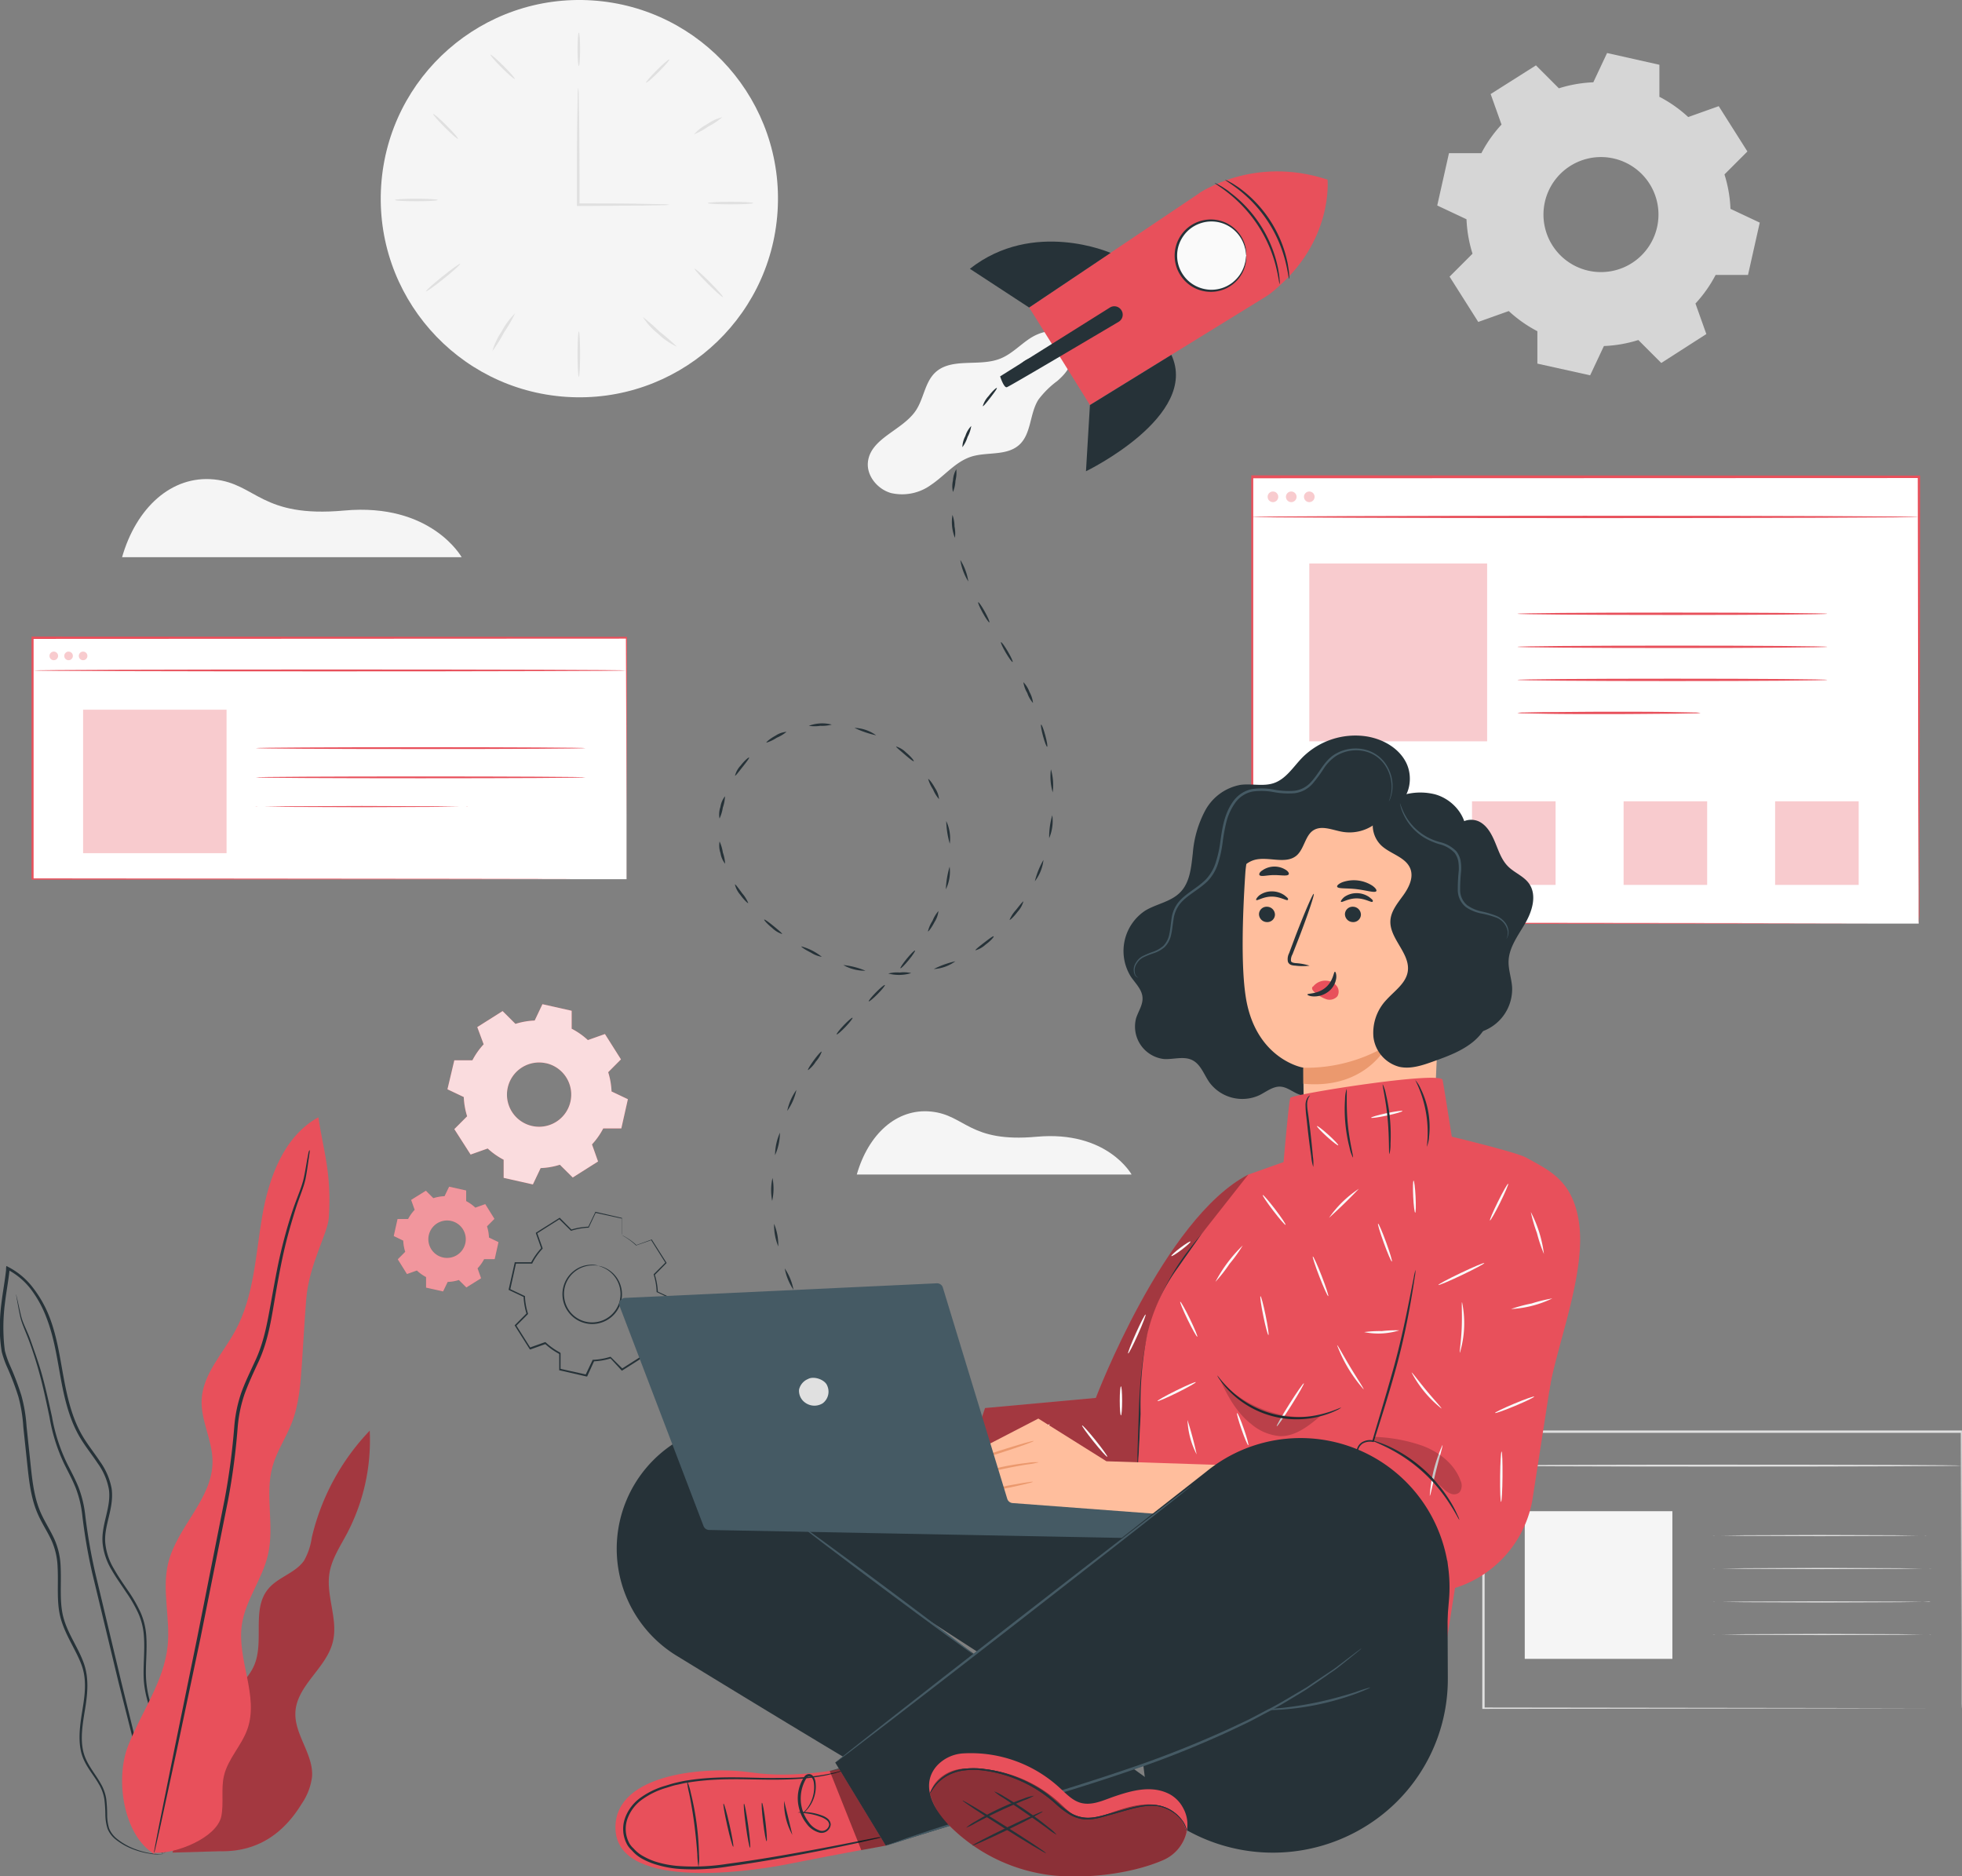 <svg xmlns="http://www.w3.org/2000/svg" viewBox="0 0 427.53 408.78"><rect x="0" y="0" width="427.53" height="408.78" fill="#808080" stroke="none"/><defs><style>.cls-1{fill:#e0e0e0;}.cls-2{fill:#f5f5f5;}.cls-3{opacity:0.8;}.cls-4{fill:#ebebeb;}.cls-10,.cls-11,.cls-4{fill-rule:evenodd;}.cls-11,.cls-5{fill:#fff;}.cls-10,.cls-6{fill:#e8505b;}.cls-7{opacity:0.3;}.cls-8{fill:#263238;}.cls-9{fill:#fafafa;}.cls-12{opacity:0.4;}.cls-13{fill:#ffbe9d;}.cls-14{fill:#eb996e;}.cls-15{fill:#455a64;}.cls-16{opacity:0.2;}</style></defs><title>index.svg</title><g id="Layer_2" data-name="Layer 2"><g id="Background_Complete" data-name="Background Complete"><path class="cls-1" d="M427.36,372.26s0-.37,0-1.09l0-3.16,0-12.06c0-10.44-.05-25.48-.09-43.94l.16.16-104.13,0h0l.21-.21c0,21.32,0,41.7,0,60.25l-.2-.2,74.9.1,21.51.05,5.74,0h0l-5.69,0-21.46.05-75,.1H323v-.2c0-18.55,0-38.93,0-60.25v-.21h.22l104.13,0h.16V312c0,18.51-.07,33.59-.09,44,0,5.2,0,9.26,0,12,0,1.37,0,2.41,0,3.13S427.36,372.26,427.36,372.26Z"/><path class="cls-1" d="M427.4,319.31c0,.12-23.29.21-52,.21s-52-.1-52-.21,23.29-.21,52-.21S427.4,319.19,427.4,319.31Z"/><rect class="cls-2" x="332.25" y="329.24" width="32.17" height="32.17"/><path class="cls-1" d="M419.81,334.55a2,2,0,0,1-.47,0l-1.36,0-5,.07-16.46.06-16.46-.06-5-.07-1.36,0a2,2,0,0,1-.47,0,2,2,0,0,1,.47,0l1.36,0,5-.07,16.46-.06,16.46.06,5,.07,1.36,0A2,2,0,0,1,419.81,334.55Z"/><path class="cls-1" d="M420.85,341.73a2.07,2.07,0,0,1-.48,0l-1.39,0-5.1.07-16.83.06-16.83-.06-5.1-.07-1.39,0a2.07,2.07,0,0,1-.48,0,2.09,2.09,0,0,1,.48,0l1.39,0,5.1-.07,16.83-.06,16.83.06,5.1.07,1.39,0A2.09,2.09,0,0,1,420.85,341.73Z"/><path class="cls-1" d="M420.85,348.92a2.08,2.08,0,0,1-.48,0L419,349l-5.1.07-16.83.06-16.83-.06-5.1-.07-1.39,0a2.08,2.08,0,0,1-.48,0,2.09,2.09,0,0,1,.48,0l1.39,0,5.1-.07,16.83-.06,16.83.06,5.1.07,1.39,0A2.08,2.08,0,0,1,420.85,348.92Z"/><path class="cls-1" d="M420.85,356.1a2.09,2.09,0,0,1-.48,0l-1.39,0-5.1.07-16.83.06-16.83-.06-5.1-.07-1.39,0a2.09,2.09,0,0,1-.48,0,2.08,2.08,0,0,1,.48,0l1.39,0,5.1-.07,16.83-.06,16.83.06,5.1.07,1.39,0A2.08,2.08,0,0,1,420.85,356.1Z"/><circle class="cls-2" cx="126.24" cy="43.28" r="43.28" transform="translate(74.78 166.41) rotate(-86.24)"/><path class="cls-1" d="M145.89,44.61a8.66,8.66,0,0,1-1.53.1l-4.21.08c-3.57,0-8.54.08-14.16.09h-.28v-.28c0-.9,0-1.85,0-2.81,0-6.27,0-11.94.08-16.05l.09-4.86A10.89,10.89,0,0,1,126,19.1a10.91,10.91,0,0,1,.11,1.78l.09,4.86c.05,4.11.08,9.78.08,16.05,0,1,0,1.91,0,2.81l-.28-.28c5.61,0,10.59,0,14.16.09l4.21.08A8.66,8.66,0,0,1,145.89,44.61Z"/><ellipse class="cls-1" cx="126.13" cy="10.75" rx="0.28" ry="3.64"/><ellipse class="cls-1" cx="143.32" cy="15.48" rx="3.58" ry="0.28" transform="translate(31.03 105.88) rotate(-45)"/><path class="cls-1" d="M157.38,25.54a15.07,15.07,0,0,1-3,2,15.08,15.08,0,0,1-3.14,1.73,9.6,9.6,0,0,1,2.85-2.21A9.61,9.61,0,0,1,157.38,25.54Z"/><ellipse class="cls-1" cx="159.18" cy="44.24" rx="4.96" ry="0.28"/><ellipse class="cls-1" cx="90.72" cy="43.57" rx="4.68" ry="0.28"/><ellipse class="cls-1" cx="96.55" cy="60.48" rx="4.77" ry="0.28" transform="translate(-16.58 73.94) rotate(-38.85)"/><path class="cls-1" d="M112.25,68.25a31.8,31.8,0,0,1-2.41,4.17,31.81,31.81,0,0,1-2.56,4.09,15.72,15.72,0,0,1,2.08-4.37A15.72,15.72,0,0,1,112.25,68.25Z"/><ellipse class="cls-1" cx="126.13" cy="77.17" rx="0.28" ry="4.96"/><path class="cls-1" d="M147.5,75.53a14.53,14.53,0,0,1-4.09-2.8,14.53,14.53,0,0,1-3.33-3.67,45.59,45.59,0,0,1,3.7,3.24A45.57,45.57,0,0,1,147.5,75.53Z"/><ellipse class="cls-1" cx="154.45" cy="61.64" rx="0.28" ry="4.36" transform="translate(1.65 127.26) rotate(-45)"/><ellipse class="cls-1" cx="97.11" cy="27.55" rx="0.28" ry="3.82" transform="translate(8.96 76.73) rotate(-45)"/><ellipse class="cls-1" cx="109.53" cy="14.57" rx="0.28" ry="3.74" transform="translate(21.93 81.91) rotate(-45.13)"/><g class="cls-3"><path class="cls-4" d="M361.64,21.11a28.67,28.67,0,0,1,6.23,4.39l6.65-2.37L380.77,33l-5,5a28.63,28.63,0,0,1,1.31,7.5l6.38,3-2.56,11.4-7.06,0a28.57,28.57,0,0,1-4.39,6.23l2.37,6.65L362,79.08l-5-5a28.63,28.63,0,0,1-7.5,1.31l-3,6.38L335,79.22V72.16a28.58,28.58,0,0,1-6.23-4.39l-6.65,2.37-6.25-9.87,5-5a28.69,28.69,0,0,1-1.31-7.5l-6.38-3,2.56-11.4h7.06a28.56,28.56,0,0,1,4.39-6.23l-2.37-6.65,9.87-6.25,5,5a28.63,28.63,0,0,1,7.5-1.31l3-6.38,11.4,2.56,0,7.06ZM351.59,34.52a12.53,12.53,0,1,0,9.49,15A12.53,12.53,0,0,0,351.59,34.52Z"/></g><path class="cls-2" d="M26.6,121.4h74S94,109.49,75,111.23c-18.18,1.65-19.11-5.86-28.36-6.78S29.69,110.61,26.6,121.4Z"/><path class="cls-2" d="M186.7,255.89h59.88s-5.29-9.64-20.71-8.23c-14.72,1.34-15.47-4.74-23-5.49S189.2,247.16,186.7,255.89Z"/></g><g id="Screens"><rect class="cls-5" x="272.81" y="103.94" width="145.28" height="97.28"/><path class="cls-6" d="M418.09,201.22s0-.61,0-1.77l0-5.13L418,174.75l-.11-70.81.21.21-145.27.05h0l.26-.26c0,34.65,0,67.61,0,97.28l-.24-.24,104.67.12,29.9.06,8,0h.05l-7.91,0-29.85.06-104.82.12h-.24v-.24c0-29.67,0-62.62,0-97.28v-.26h.27l145.27.05h.21v.21c0,29.67-.08,54-.11,70.94l-.05,19.52,0,5.09C418.11,200.64,418.09,201.22,418.09,201.22Z"/><path class="cls-6" d="M272.81,112.62c0-.14,32.5-.26,72.58-.26s72.58.12,72.58.26-32.49.26-72.58.26S272.81,112.76,272.81,112.62Z"/><g class="cls-7"><circle class="cls-6" cx="277.38" cy="108.24" r="1.16"/></g><g class="cls-7"><circle class="cls-6" cx="281.37" cy="108.24" r="1.16"/></g><g class="cls-7"><circle class="cls-6" cx="285.3" cy="108.24" r="1.16"/></g><g class="cls-7"><rect class="cls-6" x="285.3" y="122.76" width="38.75" height="38.75"/></g><ellipse class="cls-6" cx="364.42" cy="133.72" rx="33.76" ry="0.26"/><ellipse class="cls-6" cx="364.42" cy="140.92" rx="33.76" ry="0.26"/><ellipse class="cls-6" cx="364.42" cy="148.12" rx="33.76" ry="0.26"/><path class="cls-6" d="M370.56,155.32a9.05,9.05,0,0,1-1.57.1l-4.28.08c-3.61,0-8.6.08-14.11.08s-10.5,0-14.11-.08l-4.28-.08a9,9,0,0,1-1.57-.1,9.08,9.08,0,0,1,1.57-.1l4.28-.08c3.61,0,8.6-.08,14.11-.08s10.5,0,14.11.08l4.28.08A9.09,9.09,0,0,1,370.56,155.32Z"/><g class="cls-7"><rect class="cls-6" x="287.73" y="174.58" width="18.21" height="18.21"/></g><g class="cls-7"><rect class="cls-6" x="320.76" y="174.58" width="18.21" height="18.21"/></g><g class="cls-7"><rect class="cls-6" x="353.79" y="174.58" width="18.21" height="18.21"/></g><g class="cls-7"><rect class="cls-6" x="386.81" y="174.58" width="18.21" height="18.21"/></g><rect class="cls-5" x="7.11" y="138.98" width="129.42" height="52.57"/><path class="cls-6" d="M136.54,191.55s0-.32,0-.94l0-2.73,0-10.46L136.39,139l.14.14-129.41.06h0l.2-.2c0,18.41,0,36.18,0,52.57l-.2-.2,92.79.09,26.92.05,7.2,0h0l-7.16,0-26.87.05-92.93.09h-.2v-.2c0-16.39,0-34.16,0-52.57v-.2h.21l129.41.06h.14V139l-.08,38.53c0,4.53,0,8,0,10.43l0,2.7C136.55,191.25,136.54,191.55,136.54,191.55Z"/><path class="cls-6" d="M7.24,146.07c0-.11,28.93-.21,64.61-.21s64.61.09,64.61.21-28.92.2-64.61.2S7.24,146.19,7.24,146.07Z"/><g class="cls-7"><circle class="cls-6" cx="11.72" cy="142.9" r="0.94"/></g><g class="cls-7"><circle class="cls-6" cx="14.94" cy="142.9" r="0.94"/></g><g class="cls-7"><circle class="cls-6" cx="18.11" cy="142.9" r="0.94"/></g><g class="cls-7"><rect class="cls-6" x="18.11" y="154.62" width="31.26" height="31.26"/></g><ellipse class="cls-6" cx="91.66" cy="162.99" rx="35.93" ry="0.2"/><ellipse class="cls-6" cx="91.66" cy="169.36" rx="35.93" ry="0.2"/><path class="cls-6" d="M102,175.73a2.05,2.05,0,0,1-.47,0l-1.35,0-5,.07-16.35.06-16.36-.06-5-.07-1.35,0a2.05,2.05,0,0,1-.47,0,2,2,0,0,1,.47,0l1.35,0,5-.07,16.36-.06,16.35.06,5,.07,1.35,0A2,2,0,0,1,102,175.73Z"/></g><g id="Rocket"><path class="cls-2" d="M231.64,72.92c-2.17-1.45-5.15-.57-7.32.88s-4,3.43-6.45,4.37c-4.56,1.77-10.55-.33-14.09,3-2.25,2.14-2.48,5.66-4.2,8.25-2.9,4.36-9.85,6-10.45,11.2-.35,3,2.05,5.94,5,6.79a10.7,10.7,0,0,0,8.7-1.74c3-2,5.3-5,8.69-6.14S219.22,99.4,222,97s2.32-6.86,4.28-9.94A20,20,0,0,1,230.39,83c1.47-1.27,2.87-2.84,3.12-4.77S233,73,231.64,72.92"/><ellipse class="cls-8" cx="175.98" cy="286.42" rx="0.26" ry="1.25" transform="translate(-128.45 143.85) rotate(-33.34)"/><path class="cls-8" d="M171,276.35a12.15,12.15,0,0,1,1.9,4.63,12.15,12.15,0,0,1-1.9-4.63Z"/><path class="cls-8" d="M168.68,266.63a12.15,12.15,0,0,1,.91,4.92,12.15,12.15,0,0,1-.91-4.92Z"/><path class="cls-8" d="M168.33,256.64a12.15,12.15,0,0,1-.07,5,12.15,12.15,0,0,1,.07-5Z"/><path class="cls-8" d="M169.95,246.78a12.15,12.15,0,0,1-1.06,4.89,12.16,12.16,0,0,1,1.06-4.89Z"/><path class="cls-8" d="M173.54,237.46a12.14,12.14,0,0,1-2,4.57,12.15,12.15,0,0,1,2-4.57Z"/><path class="cls-8" d="M179.05,229.13a6.29,6.29,0,0,1-1.28,2.16,6.8,6.8,0,0,1-1.69,1.86c-.14-.09.45-1.05,1.27-2.17S178.94,229,179.05,229.13Z"/><ellipse class="cls-8" cx="184.05" cy="223.53" rx="2.5" ry="0.26" transform="translate(-104.75 202.63) rotate(-46.39)"/><ellipse class="cls-8" cx="191.06" cy="216.39" rx="2.5" ry="0.26" transform="translate(-97.17 200.58) rotate(-45.42)"/><ellipse class="cls-8" cx="197.8" cy="209" rx="2.5" ry="0.26" transform="translate(-89.24 229.36) rotate(-50.63)"/><path class="cls-8" d="M204.49,198.48a5.37,5.37,0,0,1-.84,2.38c-.64,1.24-1.33,2.14-1.45,2.06a7.33,7.33,0,0,1,1-2.3A7.46,7.46,0,0,1,204.49,198.48Z"/><path class="cls-8" d="M206.93,188.82a8.83,8.83,0,0,1-.82,4.93,19.68,19.68,0,0,1,.82-4.93Z"/><path class="cls-8" d="M206.19,178.88a8.83,8.83,0,0,1,.77,4.94,19.63,19.63,0,0,1-.77-4.94Z"/><path class="cls-8" d="M202.26,169.73c.12-.08.85.79,1.51,2a5.18,5.18,0,0,1,.85,2.38,7.83,7.83,0,0,1-1.31-2.13A7.91,7.91,0,0,1,202.26,169.73Z"/><path class="cls-8" d="M195.28,162.64a5.14,5.14,0,0,1,2.16,1.31c1.08.9,1.78,1.8,1.67,1.89s-1-.62-2-1.49S195.2,162.76,195.28,162.64Z"/><path class="cls-8" d="M186.19,158.58a8.53,8.53,0,0,1,4.73,1.62,21.37,21.37,0,0,1-4.73-1.62Z"/><path class="cls-8" d="M176.25,158.13a8.23,8.23,0,0,1,5-.26,8.14,8.14,0,0,1-2.49.26A8.25,8.25,0,0,1,176.25,158.13Z"/><path class="cls-8" d="M167,161.8c-.08-.11.78-.87,2-1.53a5,5,0,0,1,2.39-.83,8.49,8.49,0,0,1-2.14,1.29A8.36,8.36,0,0,1,167,161.8Z"/><path class="cls-8" d="M160.16,169a5.06,5.06,0,0,1,1.23-2.21c.86-1.11,1.74-1.84,1.84-1.74s-.59,1-1.43,2.06S160.29,169.07,160.16,169Z"/><path class="cls-8" d="M156.79,178.33a4.93,4.93,0,0,1,.19-2.52,5,5,0,0,1,1-2.33,8.42,8.42,0,0,1-.47,2.46A8.58,8.58,0,0,1,156.79,178.33Z"/><path class="cls-8" d="M158,188.18a5,5,0,0,1-1-2.33,5,5,0,0,1-.2-2.52,8.49,8.49,0,0,1,.71,2.4A8.33,8.33,0,0,1,158,188.18Z"/><path class="cls-8" d="M163.05,196.75c-.11.09-.94-.69-1.75-1.82a5.23,5.23,0,0,1-1.16-2.24c.13-.07.79.83,1.59,1.94A7.57,7.57,0,0,1,163.05,196.75Z"/><path class="cls-8" d="M170.42,203.49a5.53,5.53,0,0,1-2.15-1.31c-1.08-.87-1.83-1.73-1.74-1.83s1,.56,2.06,1.43S170.5,203.37,170.42,203.49Z"/><path class="cls-8" d="M179.08,208.46a6.17,6.17,0,0,1-2.35-.9c-1.24-.63-2.18-1.24-2.11-1.37a12.15,12.15,0,0,1,4.46,2.27Z"/><path class="cls-8" d="M188.6,211.49a9.48,9.48,0,0,1-4.84-1.24,17,17,0,0,1,4.84,1.24Z"/><path class="cls-8" d="M198.56,212a9,9,0,0,1-5,.1,7.52,7.52,0,0,1,2.5-.22A7.6,7.6,0,0,1,198.56,212Z"/><path class="cls-8" d="M208.18,209.43a8.76,8.76,0,0,1-4.7,1.69,20,20,0,0,1,4.7-1.69Z"/><path class="cls-8" d="M216.53,204c.1.1-.66,1-1.77,1.8a5.34,5.34,0,0,1-2.2,1.24c-.08-.12.79-.82,1.88-1.66S216.43,203.86,216.53,204Z"/><path class="cls-8" d="M223,196.4a5.43,5.43,0,0,1-1.23,2.21c-.84,1.12-1.67,1.89-1.78,1.79a7.37,7.37,0,0,1,1.36-2.11C222.22,197.2,222.91,196.32,223,196.4Z"/><path class="cls-8" d="M227.37,187.41A9.29,9.29,0,0,1,225.5,192a17.7,17.7,0,0,1,1.87-4.64Z"/><path class="cls-8" d="M229.3,177.61a9.59,9.59,0,0,1-.68,5,16.64,16.64,0,0,1,.68-5Z"/><path class="cls-8" d="M229,167.62a12.15,12.15,0,0,1,.39,5,12.15,12.15,0,0,1-.39-5Z"/><ellipse class="cls-8" cx="227.53" cy="160.28" rx="0.26" ry="2.5" transform="translate(-33.97 64.99) rotate(-15.14)"/><path class="cls-8" d="M223,148.62a6.13,6.13,0,0,1,1.33,2.14,6.23,6.23,0,0,1,.77,2.4,6.24,6.24,0,0,1-1.25-2.18A6.35,6.35,0,0,1,223,148.62Z"/><ellipse class="cls-8" cx="219.39" cy="142.07" rx="0.26" ry="2.5" transform="translate(-41.73 130.5) rotate(-30.39)"/><ellipse class="cls-8" cx="214.37" cy="133.41" rx="0.26" ry="2.5" transform="translate(-37.79 120.47) rotate(-28.96)"/><path class="cls-8" d="M209.26,122a12.12,12.12,0,0,1,1.74,4.68,12.12,12.12,0,0,1-1.74-4.68Z"/><path class="cls-8" d="M207.55,112.19a7.31,7.31,0,0,1,.44,2.47,7.33,7.33,0,0,1,.09,2.51,9.34,9.34,0,0,1-.53-5Z"/><path class="cls-8" d="M208.38,102.24a7.29,7.29,0,0,1-.18,2.5,7.29,7.29,0,0,1-.54,2.45,5.46,5.46,0,0,1,0-2.52A5.46,5.46,0,0,1,208.38,102.24Z"/><path class="cls-8" d="M211.64,92.81a7.33,7.33,0,0,1-.8,2.38,7.31,7.31,0,0,1-1.13,2.24,5.44,5.44,0,0,1,.65-2.44A5.43,5.43,0,0,1,211.64,92.81Z"/><path class="cls-8" d="M217.21,84.53c.11.1-.55,1-1.39,2.09s-1.55,1.95-1.67,1.87a5.41,5.41,0,0,1,1.26-2.19C216.26,85.19,217.11,84.43,217.21,84.53Z"/><path class="cls-8" d="M224.72,77.95c.08.12-.78.83-1.87,1.67A7.29,7.29,0,0,1,220.76,81c-.09-.11.67-.95,1.77-1.8A5.46,5.46,0,0,1,224.72,77.95Z"/><path class="cls-8" d="M233.62,73.42a17.3,17.3,0,0,1-4.59,2,9.39,9.39,0,0,1,4.59-2Z"/><ellipse class="cls-8" cx="239.64" cy="71.81" rx="1.25" ry="0.26" transform="translate(-9.05 44.62) rotate(-10.44)"/><path class="cls-6" d="M261.28,42.14s11.75-8.38,28-3c0,0,1.34,13.46-11.7,24.16"/><path class="cls-6" d="M224.25,67c.5.75,13.25,21.24,13.25,21.24l38.27-23.58a13.4,13.4,0,0,0,3.74-19.38h0a13.4,13.4,0,0,0-18.23-3.15Z"/><path class="cls-8" d="M237.5,88.25l-.86,14.42s24.8-12,18.61-25.36Z"/><path class="cls-8" d="M242,55.1s-16.82-7.42-30.66,3.46L224.25,67Z"/><path class="cls-8" d="M241.86,67,217.93,82s.82,2.57,1.47,2.36,18.52-10.8,24.36-14.25a1.8,1.8,0,0,0,.47-2.7h0A1.81,1.81,0,0,0,241.86,67Z"/><circle class="cls-9" cx="263.91" cy="55.67" r="7.66"/><path class="cls-8" d="M271.57,55.67c-.06,0,0-.68-.34-1.85a7.64,7.64,0,0,0-2.8-4.1,7.46,7.46,0,0,0-7.05-1,7.35,7.35,0,0,0-3.44,2.59,7.39,7.39,0,0,0,0,8.76,7.35,7.35,0,0,0,3.44,2.59,7.46,7.46,0,0,0,7.05-1,7.64,7.64,0,0,0,2.8-4.1c.31-1.16.28-1.85.34-1.85a1.74,1.74,0,0,1,0,.49,6.06,6.06,0,0,1-.17,1.4,7.63,7.63,0,0,1-2.77,4.34,7.75,7.75,0,0,1-3.29,1.5,7.87,7.87,0,0,1-4.15-.32,7.79,7.79,0,0,1-3.68-2.74,7.86,7.86,0,0,1,0-9.36,7.79,7.79,0,0,1,3.68-2.74,7.87,7.87,0,0,1,4.15-.32,7.75,7.75,0,0,1,3.29,1.5,7.63,7.63,0,0,1,2.77,4.34,6.06,6.06,0,0,1,.17,1.4A1.74,1.74,0,0,1,271.57,55.67Z"/><path class="cls-8" d="M280.9,60.78c-.1,0-.21-1.49-.8-3.82a29.16,29.16,0,0,0-1.33-4,28.85,28.85,0,0,0-5.56-8.61,29.15,29.15,0,0,0-3.09-2.86c-1.88-1.49-3.2-2.21-3.15-2.3a4.1,4.1,0,0,1,1,.45,10.4,10.4,0,0,1,1.07.63c.4.27.88.55,1.35.93A25.7,25.7,0,0,1,273.56,44a27,27,0,0,1,5.66,8.76,25.7,25.7,0,0,1,1.25,4.09c.15.59.21,1.14.29,1.62a10.42,10.42,0,0,1,.14,1.23A4.1,4.1,0,0,1,280.9,60.78Z"/><path class="cls-8" d="M278.84,61.88c-.1,0-.22-1.51-.82-3.88a30,30,0,0,0-1.35-4.06A29.62,29.62,0,0,0,271,45.15a29.94,29.94,0,0,0-3.13-2.92c-1.9-1.53-3.24-2.28-3.19-2.36a4.23,4.23,0,0,1,1,.47,10.7,10.7,0,0,1,1.08.65c.41.27.89.57,1.37,1a26.43,26.43,0,0,1,3.25,2.89,27.73,27.73,0,0,1,5.73,8.93,26.43,26.43,0,0,1,1.27,4.16c.15.6.22,1.16.3,1.64a10.73,10.73,0,0,1,.14,1.25A4.23,4.23,0,0,1,278.84,61.88Z"/></g><g id="Plant"><path class="cls-6" d="M44.74,379.78c-.86-3.4,1.39-6.8,3.9-9.24s5.51-4.64,6.82-7.89c2.13-5.26-.66-12.11,3-16.49,2.13-2.58,5.92-3.42,7.81-6.18A14.16,14.16,0,0,0,67.94,335a50.22,50.22,0,0,1,12.62-23.3,43.58,43.58,0,0,1-5,22.5c-1.47,2.76-3.27,5.45-3.77,8.53-.81,5,2,10.19.7,15.11-1.44,5.62-7.79,9.36-8.12,15.16-.28,4.9,4,9.23,3.62,14.12a13.23,13.23,0,0,1-2.21,5.8c-3.83,6.28-9.42,10.59-17.86,10.4l-10.34.3Z"/><g class="cls-7"><path d="M44.74,379.78c-.86-3.4,1.39-6.8,3.9-9.24s5.51-4.64,6.82-7.89c2.13-5.26-.66-12.11,3-16.49,2.13-2.58,5.92-3.42,7.81-6.18A14.16,14.16,0,0,0,67.94,335a50.22,50.22,0,0,1,12.62-23.3,43.58,43.58,0,0,1-5,22.5c-1.47,2.76-3.27,5.45-3.77,8.53-.81,5,2,10.19.7,15.11-1.44,5.62-7.79,9.36-8.12,15.16-.28,4.9,4,9.23,3.62,14.12a13.23,13.23,0,0,1-2.21,5.8c-3.83,6.28-9.42,10.59-17.86,10.4l-10.34.3Z"/></g><path class="cls-8" d="M35.46,403.93a8.25,8.25,0,0,1-2.85-.08,17.28,17.28,0,0,1-3.35-.86,14.24,14.24,0,0,1-4.14-2.3,5.79,5.79,0,0,1-1.69-2.28,10.7,10.7,0,0,1-.47-3.09,30,30,0,0,0-.22-3.35,9.22,9.22,0,0,0-1.24-3.33c-1.21-2.15-3.22-4.19-3.86-7.1s-.17-6,.33-9.06,1-6.48-.19-9.71-3.34-6.17-4.45-9.82-.56-7.64-.78-11.55a15.32,15.32,0,0,0-1.31-5.75c-.83-1.83-2-3.57-2.87-5.5-1.81-3.9-2.11-8.32-2.59-12.65l-.7-6.61A32.34,32.34,0,0,0,4,304.28a58.37,58.37,0,0,0-2.44-6.41,21.25,21.25,0,0,1-1.18-3.35A33.59,33.59,0,0,1,0,291a41.9,41.9,0,0,1,.32-7.15c.29-2.38.74-4.75,1-7.14l0-.41.06-.48.42.21a16,16,0,0,1,5.54,4.73A25.33,25.33,0,0,1,10.81,287c1.7,4.45,2.3,9.11,3.14,13.56s1.92,8.82,4.18,12.53c1.12,1.85,2.48,3.54,3.67,5.34a14.62,14.62,0,0,1,2.53,5.91c.59,4.38-1.84,8.2-1.36,12.08a13.41,13.41,0,0,0,1.86,5.38c.93,1.66,2,3.19,3.06,4.74a30.32,30.32,0,0,1,2.75,4.78,15.12,15.12,0,0,1,1.24,5.19c.23,3.49-.28,6.79,0,9.91a22.82,22.82,0,0,0,2.5,8.51c1.24,2.55,2.61,4.86,3.77,7.09a36.27,36.27,0,0,1,1.55,3.3,16.21,16.21,0,0,1,.89,3.27,20.63,20.63,0,0,1,0,5.9,14.87,14.87,0,0,1-3,7.51,7.15,7.15,0,0,1-.84.9,4.11,4.11,0,0,1-.68.57c-.39.28-.59.41-.59.41a13.07,13.07,0,0,0,2-2,15,15,0,0,0,2.85-7.46,20.52,20.52,0,0,0-.1-5.82,16,16,0,0,0-.9-3.2c-.43-1.07-1-2.15-1.56-3.26-1.16-2.22-2.55-4.52-3.82-7.08a23.2,23.2,0,0,1-2.59-8.66c-.25-3.19.25-6.51,0-9.91a14.6,14.6,0,0,0-1.22-5,29.87,29.87,0,0,0-2.72-4.69c-1-1.54-2.14-3.08-3.1-4.77a14,14,0,0,1-1.94-5.6c-.47-4.13,1.94-8,1.34-12a14,14,0,0,0-2.45-5.65c-1.17-1.77-2.54-3.46-3.69-5.35-2.33-3.81-3.44-8.27-4.27-12.73s-1.45-9.08-3.12-13.44a24.7,24.7,0,0,0-3.29-6.15,15.31,15.31,0,0,0-5.3-4.53l.48-.26,0,.42c-.27,2.42-.72,4.78-1,7.14a41.29,41.29,0,0,0-.31,7,33.8,33.8,0,0,0,.3,3.45,20.82,20.82,0,0,0,1.14,3.23,58.78,58.78,0,0,1,2.45,6.48,32.89,32.89,0,0,1,1.13,6.73l.7,6.61c.47,4.35.77,8.69,2.51,12.46.86,1.88,2,3.61,2.86,5.51a15.91,15.91,0,0,1,1.35,6c.2,4-.34,7.89.72,11.43s3.29,6.47,4.41,9.81.68,6.87.16,10-1,6.14-.38,8.89,2.54,4.8,3.77,7a9.57,9.57,0,0,1,1.26,3.46,29.92,29.92,0,0,1,.2,3.39,10.48,10.48,0,0,0,.42,3,5.54,5.54,0,0,0,1.59,2.18,14.18,14.18,0,0,0,4,2.31,17.81,17.81,0,0,0,3.31.92,13.25,13.25,0,0,0,2.1.21C35.21,403.92,35.46,403.93,35.46,403.93Z"/><path class="cls-8" d="M3.49,282a1.21,1.21,0,0,1,.1.31l.22.93c.2.82.43,2,.82,3.58S6,290.06,6.74,292.2s1.65,4.58,2.42,7.35,1.45,5.83,2.17,9.11a38.31,38.31,0,0,0,3.25,10.11c.84,1.68,1.78,3.39,2.53,5.25A24.39,24.39,0,0,1,18.56,330a119.94,119.94,0,0,0,2.16,12.52l5.71,23.92,4.79,19.51,3.17,13.17.83,3.59.2.94a1.21,1.21,0,0,1,0,.32,1.21,1.21,0,0,1-.11-.31l-.26-.92-1-3.56L30.76,386l-4.93-19.47-5.76-23.93a118.25,118.25,0,0,1-2.15-12.57,23.84,23.84,0,0,0-1.4-5.8c-.72-1.82-1.65-3.51-2.49-5.21a38.55,38.55,0,0,1-3.24-10.27c-.69-3.29-1.34-6.35-2.08-9.1s-1.53-5.21-2.31-7.34-1.65-3.89-2-5.48-.54-2.79-.7-3.62l-.16-.94A1.21,1.21,0,0,1,3.49,282Z"/><path class="cls-6" d="M33.64,403.95c-6.73-4.05-8.6-16.24-5.74-23.56s7.83-14,8.63-21.8c.62-6-1.31-12.19.12-18.05,1.93-7.92,9.71-14,9.66-22.16,0-4.57-2.6-8.89-2.37-13.46.29-5.6,4.61-10,7.3-14.94,4.12-7.53,4.44-16.46,5.88-24.92s4.72-17.51,12.25-21.64c1.07,7.2,2.93,12.13,2.28,21.87-.23,3.5-4.34,10.17-4.93,17.84-.36,4.58-.61,9.17-.92,13.75s-.61,9-2.24,13.17c-1.24,3.19-3.23,6.09-4.16,9.39-1.75,6.2.46,12.95-1,19.24-1.2,5.33-4.92,9.9-5.7,15.3-1.1,7.59,3.77,15.52,1.21,22.75-1.27,3.59-4.25,6.46-5.11,10.17-.67,2.88,0,5.93-.58,8.83-1,4.66-9.89,8.23-14.64,7.92"/><path class="cls-8" d="M67.48,250.55a1.86,1.86,0,0,1,0,.41l-.16,1.18c-.16,1-.34,2.56-.71,4.53s-1.42,4.21-2.25,6.89-1.75,5.77-2.53,9.23-1.46,7.29-2.16,11.41-1.46,8.61-3.53,12.9c-1,2.15-2,4.31-2.84,6.6A29.71,29.71,0,0,0,51.79,311a147.27,147.27,0,0,1-2.07,15.72l-6,30-5.16,24.44L35,397.63l-1,4.47-.28,1.16a1.87,1.87,0,0,1-.12.39,1.84,1.84,0,0,1,0-.4l.21-1.17.87-4.5,3.33-16.51,5-24.47,5.95-30a149,149,0,0,0,2.08-15.67,30.26,30.26,0,0,1,1.51-7.43c.84-2.35,1.92-4.51,2.88-6.64,2.06-4.22,2.8-8.64,3.55-12.74s1.42-8,2.24-11.42,1.72-6.57,2.63-9.24,1.94-4.9,2.35-6.83.62-3.47.83-4.5l.22-1.17A1.85,1.85,0,0,1,67.48,250.55Z"/></g><g id="Gears"><path class="cls-8" d="M130.42,275.79a4.78,4.78,0,0,1,1.5.47,6.31,6.31,0,0,1,3,3,6.39,6.39,0,0,1,.61,2.92,6.49,6.49,0,0,1-1,3.27,6.49,6.49,0,0,1-2.87,2.46,6.46,6.46,0,0,1-7.51-1.69,6.49,6.49,0,0,1-1.54-3.45,6.49,6.49,0,0,1,.49-3.39,6.39,6.39,0,0,1,1.8-2.38,6.31,6.31,0,0,1,4-1.46,4.79,4.79,0,0,1,1.55.22s-.55-.11-1.55-.07a6.32,6.32,0,0,0-3.83,1.51,6.19,6.19,0,0,0-2.12,5.53A6.19,6.19,0,0,0,124.4,286a6.14,6.14,0,0,0,7.1,1.59,6.19,6.19,0,0,0,2.73-2.32,6.19,6.19,0,0,0,.44-5.9,6.32,6.32,0,0,0-2.82-3C131,275.92,130.41,275.83,130.42,275.79Z"/><path class="cls-8" d="M135.5,269a1.37,1.37,0,0,1,0-.22l0-.68,0-2.67,0,.06-5.77-1.26.1-.05-1.52,3.23,0,.06h-.07a14.45,14.45,0,0,0-3.76.67l-.07,0-.05-.05-2.54-2.51.16,0-5,3.17.06-.17,1.2,3.36,0,.09-.06.07a14.37,14.37,0,0,0-2.19,3.12l0,.08H112.3l.16-.13L111.17,281l-.09-.19,3.22,1.53.09,0v.1a14.4,14.4,0,0,0,.66,3.75l0,.1-.08.08-2.52,2.53,0-.22,3.16,5-.21-.07,3.36-1.2.1,0,.08.07a14.32,14.32,0,0,0,3.11,2.19h0l.1.16h0v1.76q0,.89,0,1.78l-.14-.18,5.76,1.29-.2.1,1.53-3.22,0-.1h.11a14.31,14.31,0,0,0,3.75-.65l.1,0,.08.08,2.53,2.52-.21,0,5-3.16-.07.2-1.19-3.36,0-.09.07-.07a14.32,14.32,0,0,0,2.2-3.11l0-.08h3.66l-.15.12,1.31-5.76.08.16-3.22-1.54-.07,0v-.08a14.41,14.41,0,0,0-.64-3.76l0-.07.05-.05,2.53-2.52v.13l-3.14-5,.1,0-3.37,1.18h0l0,0a15,15,0,0,0-2.29-1.77l-.61-.37-.2-.12.22.1c.14.07.35.18.63.35a14,14,0,0,1,2.34,1.73h-.06l3.36-1.22.06,0,0,.06,3.18,5,0,.07-.06.06-2.51,2.54,0-.12a14.6,14.6,0,0,1,.68,3.82l-.07-.11,3.23,1.52.1,0,0,.11-1.28,5.77,0,.12h-3.69l.14-.08a14.62,14.62,0,0,1-2.24,3.19l0-.17,1.2,3.36,0,.13-.11.07-5,3.17-.12.07-.1-.1L133,295.92l.18,0a14.64,14.64,0,0,1-3.84.67l.15-.1L128,299.76l-.06.13-.14,0L122,298.56l-.14,0v-3.69h0l.1.16h0a14.67,14.67,0,0,1-3.18-2.24l.18,0-3.36,1.2-.14,0-.08-.12-3.16-5-.08-.12.1-.1,2.52-2.53,0,.18a14.73,14.73,0,0,1-.67-3.84l.1.15-3.22-1.53-.12-.06,0-.13,1.3-5.76,0-.13h3.7l-.14.08a14.63,14.63,0,0,1,2.25-3.18l0,.15-1.19-3.37,0-.11.1-.06,5-3.15.09-.06.07.07,2.52,2.53-.12,0a14.6,14.6,0,0,1,3.83-.65l-.09.06,1.54-3.22,0-.07.07,0,5.76,1.33h0v0c0,1.15,0,2,0,2.65v.68A1.77,1.77,0,0,1,135.5,269Z"/><path class="cls-10" d="M124.62,224.15a16,16,0,0,1,3.48,2.45l3.72-1.32,3.49,5.52-2.78,2.8a16,16,0,0,1,.73,4.19l3.56,1.69-1.43,6.37h-3.94a16,16,0,0,1-2.45,3.48l1.32,3.72-5.52,3.49-2.8-2.78a16,16,0,0,1-4.19.73l-1.69,3.56-6.37-1.43v-3.95a16,16,0,0,1-3.48-2.45l-3.72,1.32L99,246l2.79-2.8a16,16,0,0,1-.73-4.19l-3.56-1.69L99,231h3.94a16,16,0,0,1,2.45-3.48L104,223.77l5.52-3.49,2.8,2.79a16,16,0,0,1,4.19-.73l1.69-3.56,6.37,1.43v3.95Zm-5.62,7.5a7,7,0,1,0,5.3,8.37A7,7,0,0,0,119,231.64Z"/><g class="cls-3"><path class="cls-11" d="M124.62,224.15a16,16,0,0,1,3.48,2.45l3.72-1.32,3.49,5.52-2.78,2.8a16,16,0,0,1,.73,4.19l3.56,1.69-1.43,6.37h-3.94a16,16,0,0,1-2.45,3.48l1.32,3.72-5.52,3.49-2.8-2.78a16,16,0,0,1-4.19.73l-1.69,3.56-6.37-1.43v-3.95a16,16,0,0,1-3.48-2.45l-3.72,1.32L99,246l2.79-2.8a16,16,0,0,1-.73-4.19l-3.56-1.69L99,231h3.94a16,16,0,0,1,2.45-3.48L104,223.77l5.52-3.49,2.8,2.79a16,16,0,0,1,4.19-.73l1.69-3.56,6.37,1.43v3.95Zm-5.62,7.5a7,7,0,1,0,5.3,8.37A7,7,0,0,0,119,231.64Z"/></g><path class="cls-10" d="M101.58,261.68a9.33,9.33,0,0,1,2,1.43l2.16-.77,2,3.21-1.62,1.63a9.32,9.32,0,0,1,.43,2.44l2.07,1-.83,3.71h-2.3a9.29,9.29,0,0,1-1.43,2l.77,2.16-3.21,2-1.63-1.62a9.32,9.32,0,0,1-2.44.42l-1,2.07-3.71-.83v-2.3a9.3,9.3,0,0,1-2-1.43l-2.16.77-2-3.21,1.62-1.63a9.34,9.34,0,0,1-.43-2.44l-2.07-1,.83-3.71h2.3a9.3,9.3,0,0,1,1.43-2l-.77-2.16,3.21-2,1.63,1.62a9.32,9.32,0,0,1,2.44-.43l1-2.07,3.71.83v2.3ZM98.31,266a4.08,4.08,0,1,0,3.09,4.87A4.08,4.08,0,0,0,98.31,266Z"/><g class="cls-12"><path class="cls-11" d="M101.58,261.68a9.33,9.33,0,0,1,2,1.43l2.16-.77,2,3.21-1.62,1.63a9.32,9.32,0,0,1,.43,2.44l2.07,1-.83,3.71h-2.3a9.29,9.29,0,0,1-1.43,2l.77,2.16-3.21,2-1.63-1.62a9.32,9.32,0,0,1-2.44.42l-1,2.07-3.71-.83v-2.3a9.3,9.3,0,0,1-2-1.43l-2.16.77-2-3.21,1.62-1.63a9.34,9.34,0,0,1-.43-2.44l-2.07-1,.83-3.71h2.3a9.3,9.3,0,0,1,1.43-2l-.77-2.16,3.21-2,1.63,1.62a9.32,9.32,0,0,1,2.44-.43l1-2.07,3.71.83v2.3ZM98.31,266a4.08,4.08,0,1,0,3.09,4.87A4.08,4.08,0,0,0,98.31,266Z"/></g></g><g id="Character"><path class="cls-8" d="M322.44,224.88a9.77,9.77,0,0,0,7.06-9.74c-.12-2-.85-3.86-.77-5.82.13-3,2.15-5.61,3.67-8.25s2.54-6.12.77-8.59c-1.15-1.61-3.18-2.33-4.57-3.73s-2-3.27-2.74-5.06-1.67-3.64-3.35-4.59-4.25-.53-4.94,1.28"/><path class="cls-8" d="M304.27,175.55c3-1.9,3.72-6.31,2.1-9.47s-5.07-5.07-8.57-5.64a16.33,16.33,0,0,0-14.07,4.66c-1.93,2-3.5,4.59-6.12,5.5-2.3.8-4.85.08-7.27.39a11,11,0,0,0-7.69,5.54,23.69,23.69,0,0,0-2.73,9.35c-.35,3-.59,6.25-2.65,8.43s-5.2,2.57-7.71,4.08a10.55,10.55,0,0,0-3.13,14.41c1,1.45,2.42,2.78,2.53,4.53.11,1.6-.93,3-1.41,4.55a7.12,7.12,0,0,0,6.09,8.85c2.08.12,4.31-.69,6.17.24s2.54,3.16,3.73,4.85a8.91,8.91,0,0,0,10.86,2.8c1.53-.75,3-2,4.68-1.87s3,1.56,4.7,1.89c2.19.42,4.26-1.19,5.56-3s2.21-3.94,3.87-5.42c2.18-1.94,5.24-2.42,8-3.36a22.55,22.55,0,0,0,12.73-31.59"/><path class="cls-13" d="M310.85,179.48a4.79,4.79,0,0,1,4.27,4.87h0L312.27,249c-.12,7.64-11.28,11.93-19.46,11.74h0c-8.26-.19-8.52-4.24-8.63-11.51-.17-12.14-.16-16.7-.16-16.63s-10.43-1.76-12.56-15.38c-1.06-6.77-.7-17.87-.1-26.95.53-8.17,6-18.18,14.1-17.3Z"/><path class="cls-8" d="M274.34,199.12a1.75,1.75,0,0,0,1.68,1.77,1.67,1.67,0,0,0,1.8-1.57,1.75,1.75,0,0,0-1.68-1.77A1.67,1.67,0,0,0,274.34,199.12Z"/><path class="cls-8" d="M273.74,196.08c.22.23,1.54-.75,3.42-.74s3.25,1,3.46.72-.12-.51-.72-1a4.79,4.79,0,0,0-2.77-.86,4.6,4.6,0,0,0-2.72.87C273.83,195.57,273.64,196,273.74,196.08Z"/><path class="cls-8" d="M293.07,199.12a1.75,1.75,0,0,0,1.68,1.77,1.67,1.67,0,0,0,1.8-1.57,1.75,1.75,0,0,0-1.68-1.77A1.67,1.67,0,0,0,293.07,199.12Z"/><path class="cls-8" d="M292.21,196.47c.22.23,1.54-.75,3.42-.74s3.25,1,3.46.72-.12-.51-.72-1a4.79,4.79,0,0,0-2.77-.86,4.61,4.61,0,0,0-2.72.87C292.3,196,292.11,196.37,292.21,196.47Z"/><path class="cls-8" d="M285.36,210.39a12.44,12.44,0,0,0-3.05-.56c-.48-.05-.93-.15-1-.47a2.44,2.44,0,0,1,.32-1.42l1.43-3.65c2-5.2,3.42-9.47,3.21-9.55s-2,4.07-4,9.27l-1.37,3.67a2.78,2.78,0,0,0-.25,1.88,1.2,1.2,0,0,0,.79.7,3.25,3.25,0,0,0,.81.12A12.21,12.21,0,0,0,285.36,210.39Z"/><path class="cls-14" d="M284,232.63a34.64,34.64,0,0,0,18.24-4.82s-4.62,9.6-18.24,8.3Z"/><path class="cls-6" d="M286.15,214.92a3.38,3.38,0,0,1,3-1.25,3.09,3.09,0,0,1,2.13,1.15,2,2,0,0,1,.14,2.24,2.27,2.27,0,0,1-2.46.62,7.11,7.11,0,0,1-2.4-1.44,2.08,2.08,0,0,1-.54-.56.63.63,0,0,1,0-.7"/><path class="cls-8" d="M290.89,211.71c-.31,0-.31,2-2.06,3.46s-3.92,1.21-3.94,1.5c0,.13.48.4,1.4.42a5.08,5.08,0,0,0,3.29-1.14,4.42,4.42,0,0,0,1.6-2.91C291.25,212.2,291,211.69,290.89,211.71Z"/><path class="cls-8" d="M291.37,193.18c.18.51,2.06.27,4.26.54s4,.88,4.28.42c.13-.22-.18-.7-.9-1.2a7.47,7.47,0,0,0-6.51-.73C291.7,192.54,291.29,192.94,291.37,193.18Z"/><path class="cls-8" d="M274.45,190.65c.33.43,1.63,0,3.18,0s2.87.29,3.18-.15c.13-.22-.07-.64-.65-1a4.61,4.61,0,0,0-5.12.15C274.48,190,274.3,190.44,274.45,190.65Z"/><path class="cls-8" d="M301.91,175.06a13.22,13.22,0,0,1,10.79-2c3.63,1,6.64,4.32,6.77,8,.08,2.41-1,5,.11,7.13s3.52,2.9,5.29,4.4a8.12,8.12,0,0,1,1.88,9.82c-1.49,2.73-4.61,4.73-4.87,7.81-.25,2.9,2.2,5.35,2.79,8.2.66,3.14-1.08,6.4-3.58,8.48s-5.65,3.24-8.73,4.34c-2.4.87-5,1.74-7.47,1.18a7.65,7.65,0,0,1-5.6-6.39,10.41,10.41,0,0,1,2.84-8.22c1.75-1.93,4.2-3.56,4.62-6.1.65-4-4.06-7.21-3.77-11.21.15-2.06,1.6-3.77,2.82-5.47s2.27-3.83,1.52-5.77c-1-2.52-4.27-3.17-6.27-5a6.11,6.11,0,0,1-1.67-6.19,6.3,6.3,0,0,1,4.94-4.21"/><path class="cls-8" d="M303.38,172a9.31,9.31,0,0,1-11,9.2c-2.08-.38-4.36-1.43-6.16-.32s-2,4-3.65,5.48c-2.4,2.08-6.22.13-9.26,1-2.35.7-3.82,2.95-5.39,4.84s-3.9,3.69-6.26,3a27.63,27.63,0,0,1,.93-6.28,9.29,9.29,0,0,1,3.57-5.12,34.38,34.38,0,0,0,3-1.75c2-1.58,2.41-4.32,3.61-6.52a10.21,10.21,0,0,1,7.78-5.16c2.68-.27,5.44.53,8-.13,1.93-.49,3.62-1.74,5.57-2.11,3.81-.72,7.35,2,10.11,4.73"/><path class="cls-15" d="M328.25,204.53a3,3,0,0,0,.3-1.57,4,4,0,0,0-2.74-3.13,20.24,20.24,0,0,0-3-.81,8.76,8.76,0,0,1-3.39-1.4,4.78,4.78,0,0,1-1.76-3.64,38.37,38.37,0,0,1,.21-4.29,9.83,9.83,0,0,0-.11-2.09,4.48,4.48,0,0,0-.8-1.79,6.84,6.84,0,0,0-3.28-1.88,14.73,14.73,0,0,1-3.34-1.44,11.75,11.75,0,0,1-4.86-5.89,8.09,8.09,0,0,1-.35-1.19,1.36,1.36,0,0,1-.06-.43s.18.57.6,1.55a12.14,12.14,0,0,0,2.48,3.7,12.29,12.29,0,0,0,5.69,3.25,7.22,7.22,0,0,1,3.52,2,5,5,0,0,1,.91,2,10.2,10.2,0,0,1,.12,2.22,40.32,40.32,0,0,0-.22,4.23,4.3,4.3,0,0,0,1.55,3.3,8.47,8.47,0,0,0,3.2,1.36,19.54,19.54,0,0,1,3,.89,4.79,4.79,0,0,1,2.11,1.58,3.63,3.63,0,0,1,.69,1.87,2.38,2.38,0,0,1-.25,1.23A.93.93,0,0,1,328.25,204.53Z"/><path class="cls-15" d="M248,213a.85.85,0,0,1-.22-.1,1.5,1.5,0,0,1-.51-.52,2.75,2.75,0,0,1,.28-2.69,3.59,3.59,0,0,1,1.46-1.39,18.76,18.76,0,0,1,2.19-.92,6.75,6.75,0,0,0,2.29-1.3,4.9,4.9,0,0,0,1.31-2.58c.23-1,.3-2.14.48-3.3a7.23,7.23,0,0,1,1.35-3.43c1.59-2.09,4.18-3.2,6.12-5.16a9.43,9.43,0,0,0,2.13-3.61,24.8,24.8,0,0,0,1-4.36c.42-3,.85-6.34,2.86-9.08a6.63,6.63,0,0,1,4.11-2.65,14.39,14.39,0,0,1,4.74.12,17.22,17.22,0,0,0,4.43.26,5.76,5.76,0,0,0,3.62-1.87c1.86-2,2.93-4.7,5.21-6.08a8.71,8.71,0,0,1,6.88-.95,7.63,7.63,0,0,1,4.53,3.52,8.57,8.57,0,0,1,1.18,4.2,7.37,7.37,0,0,1-.44,2.72,4.58,4.58,0,0,1-.4.87s.12-.31.3-.91a7.74,7.74,0,0,0,.33-2.68,8.48,8.48,0,0,0-1.22-4.06,7.34,7.34,0,0,0-4.38-3.31,8.34,8.34,0,0,0-6.55,1,9.58,9.58,0,0,0-2.63,2.71,30.26,30.26,0,0,1-2.47,3.34,6.78,6.78,0,0,1-1.74,1.36,6.45,6.45,0,0,1-2.16.67,17.57,17.57,0,0,1-4.56-.25,14,14,0,0,0-4.57-.12,6.11,6.11,0,0,0-3.79,2.46,12.61,12.61,0,0,0-1.95,4.27,42,42,0,0,0-.82,4.57,25.11,25.11,0,0,1-1,4.45,9.89,9.89,0,0,1-2.25,3.78c-2.05,2-4.63,3.12-6.12,5.08a6.83,6.83,0,0,0-1.3,3.24c-.19,1.13-.27,2.26-.52,3.32a5.23,5.23,0,0,1-1.44,2.74,7,7,0,0,1-2.41,1.33,19.19,19.19,0,0,0-2.18.87,3.4,3.4,0,0,0-1.4,1.28,2.67,2.67,0,0,0-.36,2.53A2.19,2.19,0,0,0,248,213Z"/><path class="cls-6" d="M214.64,306.77l24.15-2.21s14.86-39.15,33.18-48.64l11.87,20.73-25.41,47.74H208.83Z"/><path class="cls-7" d="M214.64,306.77l24.15-2.21s14.86-39.15,33.18-48.64l11.87,20.73-25.41,47.74H208.83Z"/><ellipse class="cls-9" cx="226.44" cy="314.04" rx="4.4" ry="0.26" transform="translate(-159.3 347.25) rotate(-59.13)"/><ellipse class="cls-9" cx="238.54" cy="313.93" rx="0.26" ry="4.39" transform="translate(-144.06 218.71) rotate(-38.79)"/><ellipse class="cls-9" cx="244.26" cy="305.2" rx="0.26" ry="3.17"/><ellipse class="cls-9" cx="233.6" cy="320.95" rx="0.26" ry="2.59" transform="translate(-162.87 340.83) rotate(-56.82)"/><ellipse class="cls-9" cx="247.72" cy="290.64" rx="4.66" ry="0.26" transform="translate(-118.79 397.89) rotate(-65.87)"/><ellipse class="cls-9" cx="257.33" cy="272.1" rx="2.62" ry="0.26" transform="translate(-112.11 210.66) rotate(-37.16)"/><path class="cls-6" d="M295.54,321.28,308,271a17.11,17.11,0,0,1,19.65-12.73h0a17.11,17.11,0,0,1,13.88,19.46l-7.63,49.17a24.6,24.6,0,0,1-20.41,19.9l-9.9,1.54Z"/><path class="cls-8" d="M334.8,255a11.26,11.26,0,0,0-4.44-2.23,11.85,11.85,0,0,0-5.36,0,14.54,14.54,0,0,0-5.83,3c-3.65,3.06-5.64,7-7,9.82-.67,1.41-1.18,2.58-1.54,3.38a7,7,0,0,1-.61,1.22,6.78,6.78,0,0,1,.42-1.3c.31-.82.76-2,1.39-3.45a37.46,37.46,0,0,1,2.56-4.91,21.84,21.84,0,0,1,4.43-5.16,14.65,14.65,0,0,1,6.05-3.11,11.85,11.85,0,0,1,5.56.07,9.46,9.46,0,0,1,3.37,1.63,6.39,6.39,0,0,1,.76.68C334.73,254.89,334.81,255,334.8,255Z"/><path class="cls-8" d="M264.23,266.32a2.46,2.46,0,0,1-.35.47l-1.07,1.28c-.92,1.11-2.24,2.73-3.74,4.83a51.41,51.41,0,0,0-8.5,18.05c-1.74,7.67-1.82,14.85-2.12,20-.12,2.58-.25,4.67-.36,6.11l-.15,1.66a2.45,2.45,0,0,1-.09.58,2.45,2.45,0,0,1,0-.58l0-1.66.19-6.11c.2-5.14.22-12.35,2-20.1a49.7,49.7,0,0,1,8.71-18.15c1.55-2.08,2.91-3.67,3.88-4.74.48-.54.88-.94,1.14-1.21A2.44,2.44,0,0,1,264.23,266.32Z"/><path class="cls-6" d="M344.05,266.21c-1.37-9-6.34-11.16-11.48-14-1.68-.92-9.79-3-16.22-4.57-.61-3.9-1.71-10.87-2-12.34-.34-2.07-32.76,3.1-33.17,3.88-.27.51-1,8.59-1.49,14L272,255.91l-10.13,12.88-5.27,7.49A40.33,40.33,0,0,0,250,290.65a78.43,78.43,0,0,0-1.45,17.42l-1.57,33,67.83,19.18,5.25-33.45L337.6,303C339.09,293.37,345.73,277.27,344.05,266.21Z"/><path class="cls-8" d="M286.17,254.24a10.41,10.41,0,0,1-.45-2.29c-.21-1.42-.47-3.39-.72-5.57l-.34-3.08a21.63,21.63,0,0,1-.18-2.54,3.06,3.06,0,0,1,.48-1.69c.26-.34.49-.43.5-.41s-.15.18-.33.52a3.25,3.25,0,0,0-.29,1.59c0,.69.17,1.54.29,2.49l.38,3.07c.25,2.18.45,4.16.57,5.59A10.42,10.42,0,0,1,286.17,254.24Z"/><path class="cls-8" d="M294.81,252.19a7.82,7.82,0,0,1-.72-2.1,33.59,33.59,0,0,1-1-10.62,7.82,7.82,0,0,1,.33-2.19c.16,0-.13,3.38.26,7.5S295,252.15,294.81,252.19Z"/><path class="cls-8" d="M310.91,249.86a25.49,25.49,0,0,0-2.52-14.55,6.72,6.72,0,0,1,1.19,1.88,18.95,18.95,0,0,1,1.82,10.49A6.73,6.73,0,0,1,310.91,249.86Z"/><path class="cls-9" d="M264.85,279.27a31.16,31.16,0,0,1,5.95-7.93,32.08,32.08,0,0,1-2.87,4A32.07,32.07,0,0,1,264.85,279.27Z"/><ellipse class="cls-9" cx="277.64" cy="263.59" rx="0.26" ry="4.1" transform="translate(-103.01 222.77) rotate(-37.39)"/><path class="cls-9" d="M296.1,259a121,121,0,0,1-6.5,6.33,23.85,23.85,0,0,1,6.5-6.33Z"/><ellipse class="cls-9" cx="289.29" cy="247.42" rx="0.26" ry="3.13" transform="translate(-88.29 295.74) rotate(-47.83)"/><ellipse class="cls-9" cx="302.18" cy="242.79" rx="3.5" ry="0.26" transform="translate(-44.14 68.67) rotate(-12.09)"/><ellipse class="cls-9" cx="308.22" cy="260.7" rx="0.26" ry="3.5" transform="translate(-12.77 15.89) rotate(-2.89)"/><ellipse class="cls-9" cx="301.79" cy="270.72" rx="0.26" ry="4.4" transform="translate(-74.47 119.74) rotate(-20.03)"/><ellipse class="cls-9" cx="287.76" cy="278.04" rx="0.26" ry="4.64" transform="translate(-81.16 123.1) rotate(-21.23)"/><ellipse class="cls-9" cx="275.53" cy="286.63" rx="0.26" ry="4.33" transform="translate(-51.89 61.09) rotate(-11.57)"/><ellipse class="cls-9" cx="259.04" cy="287.4" rx="0.26" ry="4.25" transform="translate(-99.7 142.47) rotate(-25.97)"/><ellipse class="cls-9" cx="256.39" cy="303.21" rx="4.66" ry="0.26" transform="translate(-107.77 144.9) rotate(-26.29)"/><path class="cls-9" d="M260.76,316.87a17.89,17.89,0,0,1-2-7.5,79.47,79.47,0,0,1,2,7.5Z"/><ellipse class="cls-9" cx="254.47" cy="325.08" rx="0.26" ry="4.19" transform="translate(-157.15 293.34) rotate(-47.54)"/><path class="cls-9" d="M278,320.38c0,.15-2.26.81-4.94,2s-4.73,2.41-4.81,2.28a21.09,21.09,0,0,1,9.75-4.27Z"/><ellipse class="cls-9" cx="270.78" cy="311.39" rx="0.26" ry="3.72" transform="translate(-87.37 106.41) rotate(-19.21)"/><ellipse class="cls-9" cx="281.16" cy="306.08" rx="5.55" ry="0.26" transform="translate(-127.69 380.73) rotate(-57.78)"/><path class="cls-9" d="M297.13,302.68a30.84,30.84,0,0,1-5.77-9.61c.14-.06,1.3,2.16,2.89,4.8S297.25,302.59,297.13,302.68Z"/><path class="cls-9" d="M304.92,289.84a15.35,15.35,0,0,1-7.66.38,25.16,25.16,0,0,1,3.83-.22A25.18,25.18,0,0,1,304.92,289.84Z"/><ellipse class="cls-9" cx="318.42" cy="277.6" rx="5.55" ry="0.26" transform="translate(-88.44 163.95) rotate(-25.48)"/><ellipse class="cls-9" cx="326.65" cy="261.9" rx="4.47" ry="0.26" transform="translate(-53.08 438.23) rotate(-63.63)"/><path class="cls-9" d="M336.43,273.2a32.74,32.74,0,0,1-1.52-4.55,32.75,32.75,0,0,1-1.34-4.6,27,27,0,0,1,2.86,9.15Z"/><path class="cls-9" d="M338.27,282.88a23.5,23.5,0,0,1-9,2.31,34.16,34.16,0,0,1,4.49-1.21A34.16,34.16,0,0,1,338.27,282.88Z"/><path class="cls-9" d="M318.12,294.71c-.15,0,.28-2.46.4-5.49s-.08-5.49.07-5.51a22.45,22.45,0,0,1-.47,11Z"/><path class="cls-9" d="M314.1,306.87a24.65,24.65,0,0,1-6.5-7.83c.13-.08,1.45,1.77,3.24,3.92S314.2,306.76,314.1,306.87Z"/><ellipse class="cls-9" cx="330.04" cy="306.09" rx="4.63" ry="0.26" transform="translate(-92.47 150.82) rotate(-22.67)"/><ellipse class="cls-9" cx="327.12" cy="321.7" rx="5.5" ry="0.26" transform="translate(2.15 645.57) rotate(-89.42)"/><path class="cls-9" d="M311.55,325.89a31.89,31.89,0,0,1,2.77-11.06c.14.05-.62,2.48-1.38,5.53S311.7,325.91,311.55,325.89Z"/><path class="cls-9" d="M312.27,331.9c0,.15-2.49.39-5.52.9s-5.48,1.07-5.52.93a29.4,29.4,0,0,1,11-1.82Z"/><ellipse class="cls-9" cx="298.26" cy="324.78" rx="4.54" ry="0.26" transform="translate(-142.56 313.68) rotate(-45.99)"/><path class="cls-9" d="M284,338.86a36.31,36.31,0,0,1-1.35-3.91,36.31,36.31,0,0,1-1.4-3.9,16,16,0,0,1,2.75,7.81Z"/><ellipse class="cls-9" cx="297.02" cy="342.86" rx="0.26" ry="5.37" transform="translate(-136.86 475.24) rotate(-66.06)"/><ellipse class="cls-9" cx="271.85" cy="339.65" rx="3.77" ry="0.26" transform="translate(-136.17 490.59) rotate(-71.63)"/><path class="cls-9" d="M291.26,346.71c0,.15-2.87-.31-6.41-.49s-6.41,0-6.42-.19a31.18,31.18,0,0,1,12.83.68Z"/><path class="cls-8" d="M295.54,317.22a1.21,1.21,0,0,1,0-.39,3.7,3.7,0,0,1,.16-1.13,2.51,2.51,0,0,1,1.09-1.49,3.49,3.49,0,0,1,2.44-.4l-.2.12c1.1-3.83,2.84-9.44,4.59-15.72,1.64-5.88,2.74-11.29,3.52-15.22l.92-4.65a11.14,11.14,0,0,1,.4-1.7,11.1,11.1,0,0,1-.2,1.73c-.16,1.11-.41,2.71-.75,4.68-.68,3.94-1.74,9.39-3.38,15.29-1.75,6.3-3.57,11.88-4.76,15.68l0,.15-.16,0a3.24,3.24,0,0,0-2.22.3,2.34,2.34,0,0,0-1,1.31A14,14,0,0,0,295.54,317.22Z"/><path class="cls-8" d="M318,331.13c-.09,0-.7-1.31-2-3.33a34.38,34.38,0,0,0-13.6-12.36c-2.13-1.07-3.54-1.56-3.51-1.65a4,4,0,0,1,1,.27,22.48,22.48,0,0,1,2.65,1,31.16,31.16,0,0,1,13.76,12.5,22.49,22.49,0,0,1,1.3,2.54A4,4,0,0,1,318,331.13Z"/><g class="cls-16"><path d="M299.45,313.05A35.16,35.16,0,0,1,310,315c3.59,1.35,6.91,3.92,8.23,7.52a2.48,2.48,0,0,1-.19,2.6,1.85,1.85,0,0,1-1.89.31,5,5,0,0,1-1.66-1.14c-2.2-2-4.49-3.84-6.77-5.8s-5.58-4-8.55-4.47"/></g><path class="cls-8" d="M292.24,306.67a4.64,4.64,0,0,1-1,.6,18.24,18.24,0,0,1-3.08,1.16A20.55,20.55,0,0,1,268,303.21a18.23,18.23,0,0,1-2.12-2.51,4.65,4.65,0,0,1-.62-1c.08-.06,1,1.41,3,3.28A21.19,21.19,0,0,0,288,308.08C290.69,307.42,292.2,306.58,292.24,306.67Z"/><g class="cls-16"><path d="M265.79,300.44c1.68,3.66,3.66,7.35,6.85,9.8a11,11,0,0,0,6.32,2.65c3.34.05,6.2-2.22,8.75-4.38-8.25,1.29-17.55-2.45-21.92-8.07"/></g><path class="cls-8" d="M302.76,251.43c-.16,0,0-3.43-.38-7.62s-1.23-7.52-1.07-7.56a8.25,8.25,0,0,1,.69,2.15,38.46,38.46,0,0,1,1,10.8A8.25,8.25,0,0,1,302.76,251.43Z"/><path class="cls-6" d="M184.14,385.25s-10.87,2.35-20.57.89c-9.1-1.36-29.47,0-29.46,12,0,13.37,27.17,10.07,37.77,7.95s21.15-4,21.15-4Z"/><ellipse class="cls-8" cx="158.69" cy="397.67" rx="0.26" ry="4.83" transform="translate(-83.33 44.47) rotate(-12.67)"/><ellipse class="cls-8" cx="162.79" cy="397.75" rx="0.26" ry="4.85" transform="translate(-52.55 25.82) rotate(-7.81)"/><ellipse class="cls-8" cx="166.53" cy="396.96" rx="0.26" ry="4.23" transform="translate(-46.34 22.8) rotate(-6.88)"/><path class="cls-8" d="M172.66,399.76a14.38,14.38,0,0,1-1.8-7.4,1043.81,1043.81,0,0,1,1.8,7.4Z"/><path class="cls-8" d="M173.86,394.87a4.68,4.68,0,0,1,1.42-.09,12,12,0,0,1,3.82.75,4.27,4.27,0,0,1,1.18.63,1.78,1.78,0,0,1,.74,1.32,2,2,0,0,1-2.46,1.79,5.06,5.06,0,0,1-2.84-2,8.64,8.64,0,0,1-1.61-3.34,8.5,8.5,0,0,1,1.2-6.92,1.38,1.38,0,0,1,.81-.49,1.09,1.09,0,0,1,.9.28,2.43,2.43,0,0,1,.68,1.46,7.41,7.41,0,0,1-.14,2.72,7.56,7.56,0,0,1-1.83,3.43,5.92,5.92,0,0,1-.79.7c-.2.14-.31.2-.32.19s.38-.34,1-1a7.82,7.82,0,0,0,1.63-3.38,7.2,7.2,0,0,0,.08-2.58,2,2,0,0,0-.56-1.18.7.7,0,0,0-1,.18,8.48,8.48,0,0,0,.45,9.64,4.65,4.65,0,0,0,2.52,1.86,1.57,1.57,0,0,0,1.94-1.31,1.38,1.38,0,0,0-.56-1,4,4,0,0,0-1.05-.6,13.26,13.26,0,0,0-3.7-.89C174.37,394.9,173.86,394.91,173.86,394.87Z"/><path class="cls-8" d="M192,400.32l-.27.09-.82.2-3.15.72c-2.74.6-6.72,1.45-11.66,2.4s-10.84,2-17.46,2.93a47.17,47.17,0,0,1-10.49.52,22.57,22.57,0,0,1-5.49-1.05A15.15,15.15,0,0,1,140,405a8.16,8.16,0,0,1-2.32-1.87l0,0a5.52,5.52,0,0,1-.95-1.13,7.07,7.07,0,0,1-.55-5.85,9.35,9.35,0,0,1,3.48-4.55,17.67,17.67,0,0,1,5-2.45c.87-.25,1.71-.54,2.57-.74s1.71-.4,2.56-.52c6.81-1.08,13-.53,18.15-.53,2.58,0,4.91,0,7-.15a46.45,46.45,0,0,0,5.2-.66l1.87-.39,1.35-.38.83-.23.29-.06-.27.11-.82.28-1.34.43-1.87.44a43.7,43.7,0,0,1-5.22.75c-2.05.15-4.39.25-7,.23-5.16,0-11.35-.46-18.07.63-.84.12-1.67.35-2.52.52s-1.67.49-2.53.73A17.23,17.23,0,0,0,140,392a8.86,8.86,0,0,0-3.29,4.3,6.57,6.57,0,0,0,.5,5.42,5,5,0,0,0,.85,1l0,0,0,0a7.8,7.8,0,0,0,2.15,1.71,14.68,14.68,0,0,0,2.54,1.13,22.16,22.16,0,0,0,5.37,1,47.11,47.11,0,0,0,10.39-.49c6.6-.87,12.51-1.92,17.45-2.82s8.93-1.7,11.68-2.24l3.17-.62.83-.15Z"/><path class="cls-8" d="M152.21,406.76a17.84,17.84,0,0,1-.26-2.78c-.12-1.71-.33-4.08-.67-6.67s-.77-4.93-1.11-6.62a17.83,17.83,0,0,1-.48-2.75,12.74,12.74,0,0,1,.84,2.67A61.17,61.17,0,0,1,152.31,404,12.73,12.73,0,0,1,152.21,406.76Z"/><polygon class="cls-12" points="180.8 385.83 187.68 403.08 193.03 402.09 182.79 385.25 180.8 385.83"/><path class="cls-8" d="M270.55,338.55c-1.11.37-72.28-19.58-101.07-27.67a27.34,27.34,0,0,0-22.26,3.37l-.35.22a27.34,27.34,0,0,0-11.77,29.15h0a27.33,27.33,0,0,0,12.34,17.11c19,11.63,59.15,36.09,60.38,35.62,1.61-.62,51.78-1.92,51.78-1.92L199.26,351,228,369.58l42.59-31Z"/><path class="cls-13" d="M211.13,316.89l15.13-7.83,14.84,9.3,55.55,1.81,8,27-80.4-18.64s-14.63,1.29-15.73-2S211.13,316.89,211.13,316.89Z"/><path class="cls-8" d="M256.64,360.23l-7.48,24.56.93,7.48h0a38.43,38.43,0,0,0,50.68,3.42h0a37.66,37.66,0,0,0,14.72-30L315.38,340Z"/><ellipse class="cls-15" cx="192.88" cy="346.05" rx="0.26" ry="23.99" transform="translate(-199.83 293.77) rotate(-53.28)"/><ellipse class="cls-14" cx="217.76" cy="316.36" rx="7.85" ry="0.26" transform="translate(-86.14 81.53) rotate(-17.77)"/><path class="cls-14" d="M226.37,318.58a15.74,15.74,0,0,1-2.58.48c-1.59.26-3.79.65-6.18,1.2s-4.54,1.16-6.09,1.62a15.73,15.73,0,0,1-2.53.69,11.27,11.27,0,0,1,2.41-1,54.38,54.38,0,0,1,12.34-2.84A11.28,11.28,0,0,1,226.37,318.58Z"/><ellipse class="cls-14" cx="216.72" cy="324.47" rx="8.55" ry="0.26" transform="translate(-58.97 48.35) rotate(-11.21)"/><path class="cls-15" d="M205.48,280.61l14,45.92a1.33,1.33,0,0,0,1.17.94l38,2.85a1.33,1.33,0,0,1,1.23,1.33V334a1.33,1.33,0,0,1-1.36,1.33l-104-2a1.33,1.33,0,0,1-1.22-.86l-18.28-47.9a1.33,1.33,0,0,1,1.18-1.8l67.91-3.18A1.33,1.33,0,0,1,205.48,280.61Z"/><path class="cls-1" d="M176.18,300.4a3.28,3.28,0,0,0-2.06,2.34,3.15,3.15,0,0,0,1.34,2.86,3.42,3.42,0,0,0,3.8.14,3.17,3.17,0,0,0,1-3.84c-.46-1.27-2.78-2.15-4.12-1.5"/><path class="cls-8" d="M193,402.09,182,384l80.8-63.33a32.47,32.47,0,0,1,17.65-7.23h0a32.47,32.47,0,0,1,35.3,35l-1.29,15.45-53.63,17.23Z"/><path class="cls-15" d="M296.65,359.17a1.21,1.21,0,0,1-.21.2l-.66.54L293.2,362l-1.87,1.48c-.68.54-1.49,1-2.32,1.63l-2.68,1.84c-.48.32-1,.67-1.47,1l-1.6,1c-2.2,1.31-4.57,2.81-7.25,4.17-1.33.7-2.69,1.46-4.13,2.17l-4.47,2.12c-6.15,2.8-13,5.62-20.43,8.14-14.76,5.09-28.4,8.75-38.18,11.71-2.45.72-4.66,1.4-6.59,2s-3.61,1.11-5,1.57l-3.13,1-.82.25-.28.07.27-.12.8-.3,3.1-1.11c1.34-.49,3-1,4.94-1.66s4.13-1.34,6.57-2.08c9.75-3.05,23.38-6.77,38.11-11.85,7.37-2.51,14.25-5.31,20.4-8.08l4.46-2.09c1.44-.7,2.79-1.45,4.13-2.14,2.69-1.34,5.06-2.81,7.26-4.1l1.61-.95c.51-.32,1-.66,1.48-1l2.7-1.8c.84-.57,1.65-1.06,2.33-1.59l1.89-1.44,2.63-2,.69-.5A1.24,1.24,0,0,1,296.65,359.17Z"/><path class="cls-15" d="M298.61,367.63a3.14,3.14,0,0,1-.82.43c-.54.25-1.33.57-2.32.94a59.06,59.06,0,0,1-16.09,3.46c-1.05.07-1.91.1-2.5.1a3.14,3.14,0,0,1-.92-.05,30.89,30.89,0,0,1,3.38-.41c2.09-.23,5-.64,8.09-1.31s5.91-1.49,7.91-2.13A30.89,30.89,0,0,1,298.61,367.63Z"/><ellipse class="cls-15" cx="220.82" cy="353.87" rx="49.12" ry="0.26" transform="translate(-170.69 209.98) rotate(-37.86)"/><path class="cls-6" d="M254.94,390.93c-3.88-2.07-8.23-.85-11.94.4-2.47.83-5,2.15-7.54,1.44-1.81-.51-3.16-2-4.55-3.26A28.57,28.57,0,0,0,210,382a8.51,8.51,0,0,0-5.74,2.59c-3.81,4.12-.94,9.49,2.47,13a37.59,37.59,0,0,0,22.71,11c7.09.74,16.84-.24,24-3.32,4.43-1.9,6.71-7.13,4.38-11.35A7.28,7.28,0,0,0,254.94,390.93Z"/><g class="cls-12"><path d="M254.93,394.23c-3.88-2.07-8.23-.85-11.94.4-2.47.83-5,2.15-7.54,1.44-1.81-.51-3.16-2-4.55-3.26A28.57,28.57,0,0,0,210,385.34a8.51,8.51,0,0,0-5.74,2.59,6.61,6.61,0,0,0-1.6,2.89,15.07,15.07,0,0,0,4.06,6.77,37.59,37.59,0,0,0,22.71,11c7.09.74,16.84-.24,24-3.32a8.77,8.77,0,0,0,5.11-6.09,7.42,7.42,0,0,0-.73-2A7.28,7.28,0,0,0,254.93,394.23Z"/></g><path class="cls-8" d="M258.6,399.13a6.71,6.71,0,0,0-.95-2.3,7.51,7.51,0,0,0-2.07-2,8.29,8.29,0,0,0-3.56-1.36c-2.88-.34-6.21.87-9.92,1.88-1.83.48-3.83,1.23-6,1a8,8,0,0,1-3.1-1.07,19.31,19.31,0,0,1-2.66-2,29,29,0,0,0-15.87-7.52,16.62,16.62,0,0,0-4.69,0,10.24,10.24,0,0,0-3.63,1.27,9.24,9.24,0,0,0-2.22,1.88,22.56,22.56,0,0,0-1.43,2.07,8,8,0,0,1,1.27-2.19,9.1,9.1,0,0,1,2.23-2,10.37,10.37,0,0,1,3.72-1.38,16.71,16.71,0,0,1,4.8,0,27.65,27.65,0,0,1,5.37,1.2,31.07,31.07,0,0,1,5.56,2.46,23.13,23.13,0,0,1,2.71,1.76c.86.68,1.68,1.42,2.52,2.14a19,19,0,0,0,2.59,2,7.49,7.49,0,0,0,2.9,1c2,.27,4-.43,5.83-.91,3.69-1,7.08-2.17,10.09-1.78a8.34,8.34,0,0,1,5.76,3.65,5.39,5.39,0,0,1,.72,1.75A2.46,2.46,0,0,1,258.6,399.13Z"/><path class="cls-8" d="M258.6,399.13a6.71,6.71,0,0,0-.95-2.3,7.51,7.51,0,0,0-2.07-2,8.29,8.29,0,0,0-3.56-1.36c-2.88-.34-6.21.87-9.92,1.88-1.83.48-3.83,1.23-6,1a8,8,0,0,1-3.1-1.07,19.31,19.31,0,0,1-2.66-2,29,29,0,0,0-15.87-7.52,16.62,16.62,0,0,0-4.69,0,10.24,10.24,0,0,0-3.63,1.27,9.24,9.24,0,0,0-2.22,1.88,22.56,22.56,0,0,0-1.43,2.07,8,8,0,0,1,1.27-2.19,9.1,9.1,0,0,1,2.23-2,10.37,10.37,0,0,1,3.72-1.38,16.71,16.71,0,0,1,4.8,0,27.65,27.65,0,0,1,5.37,1.2,31.07,31.07,0,0,1,5.56,2.46,23.13,23.13,0,0,1,2.71,1.76c.86.68,1.68,1.42,2.52,2.14a19,19,0,0,0,2.59,2,7.49,7.49,0,0,0,2.9,1c2,.27,4-.43,5.83-.91,3.69-1,7.08-2.17,10.09-1.78a8.34,8.34,0,0,1,5.76,3.65,5.39,5.39,0,0,1,.72,1.75A2.46,2.46,0,0,1,258.6,399.13Z"/><path class="cls-8" d="M210.53,398.2a9.89,9.89,0,0,1,2-1.37A57.2,57.2,0,0,1,223,391.88a9.88,9.88,0,0,1,2.32-.65,12.67,12.67,0,0,1-2.19,1c-1.37.57-3.25,1.37-5.3,2.33s-3.86,1.9-5.18,2.59A12.68,12.68,0,0,1,210.53,398.2Z"/><ellipse class="cls-8" cx="219.55" cy="398.36" rx="8.53" ry="0.26" transform="translate(-151.5 135.28) rotate(-25.8)"/><ellipse class="cls-8" cx="218.84" cy="398.03" rx="0.26" ry="10.74" transform="translate(-234.58 371.01) rotate(-57.79)"/><path class="cls-8" d="M230.25,399.73a12.32,12.32,0,0,1-2-1.35c-1.22-.88-2.89-2.09-4.77-3.39s-3.6-2.45-4.85-3.28a12.31,12.31,0,0,1-2-1.42,10.46,10.46,0,0,1,2.17,1.11c1.3.75,3.06,1.85,4.95,3.16s3.53,2.57,4.69,3.52A10.46,10.46,0,0,1,230.25,399.73Z"/></g></g></svg>